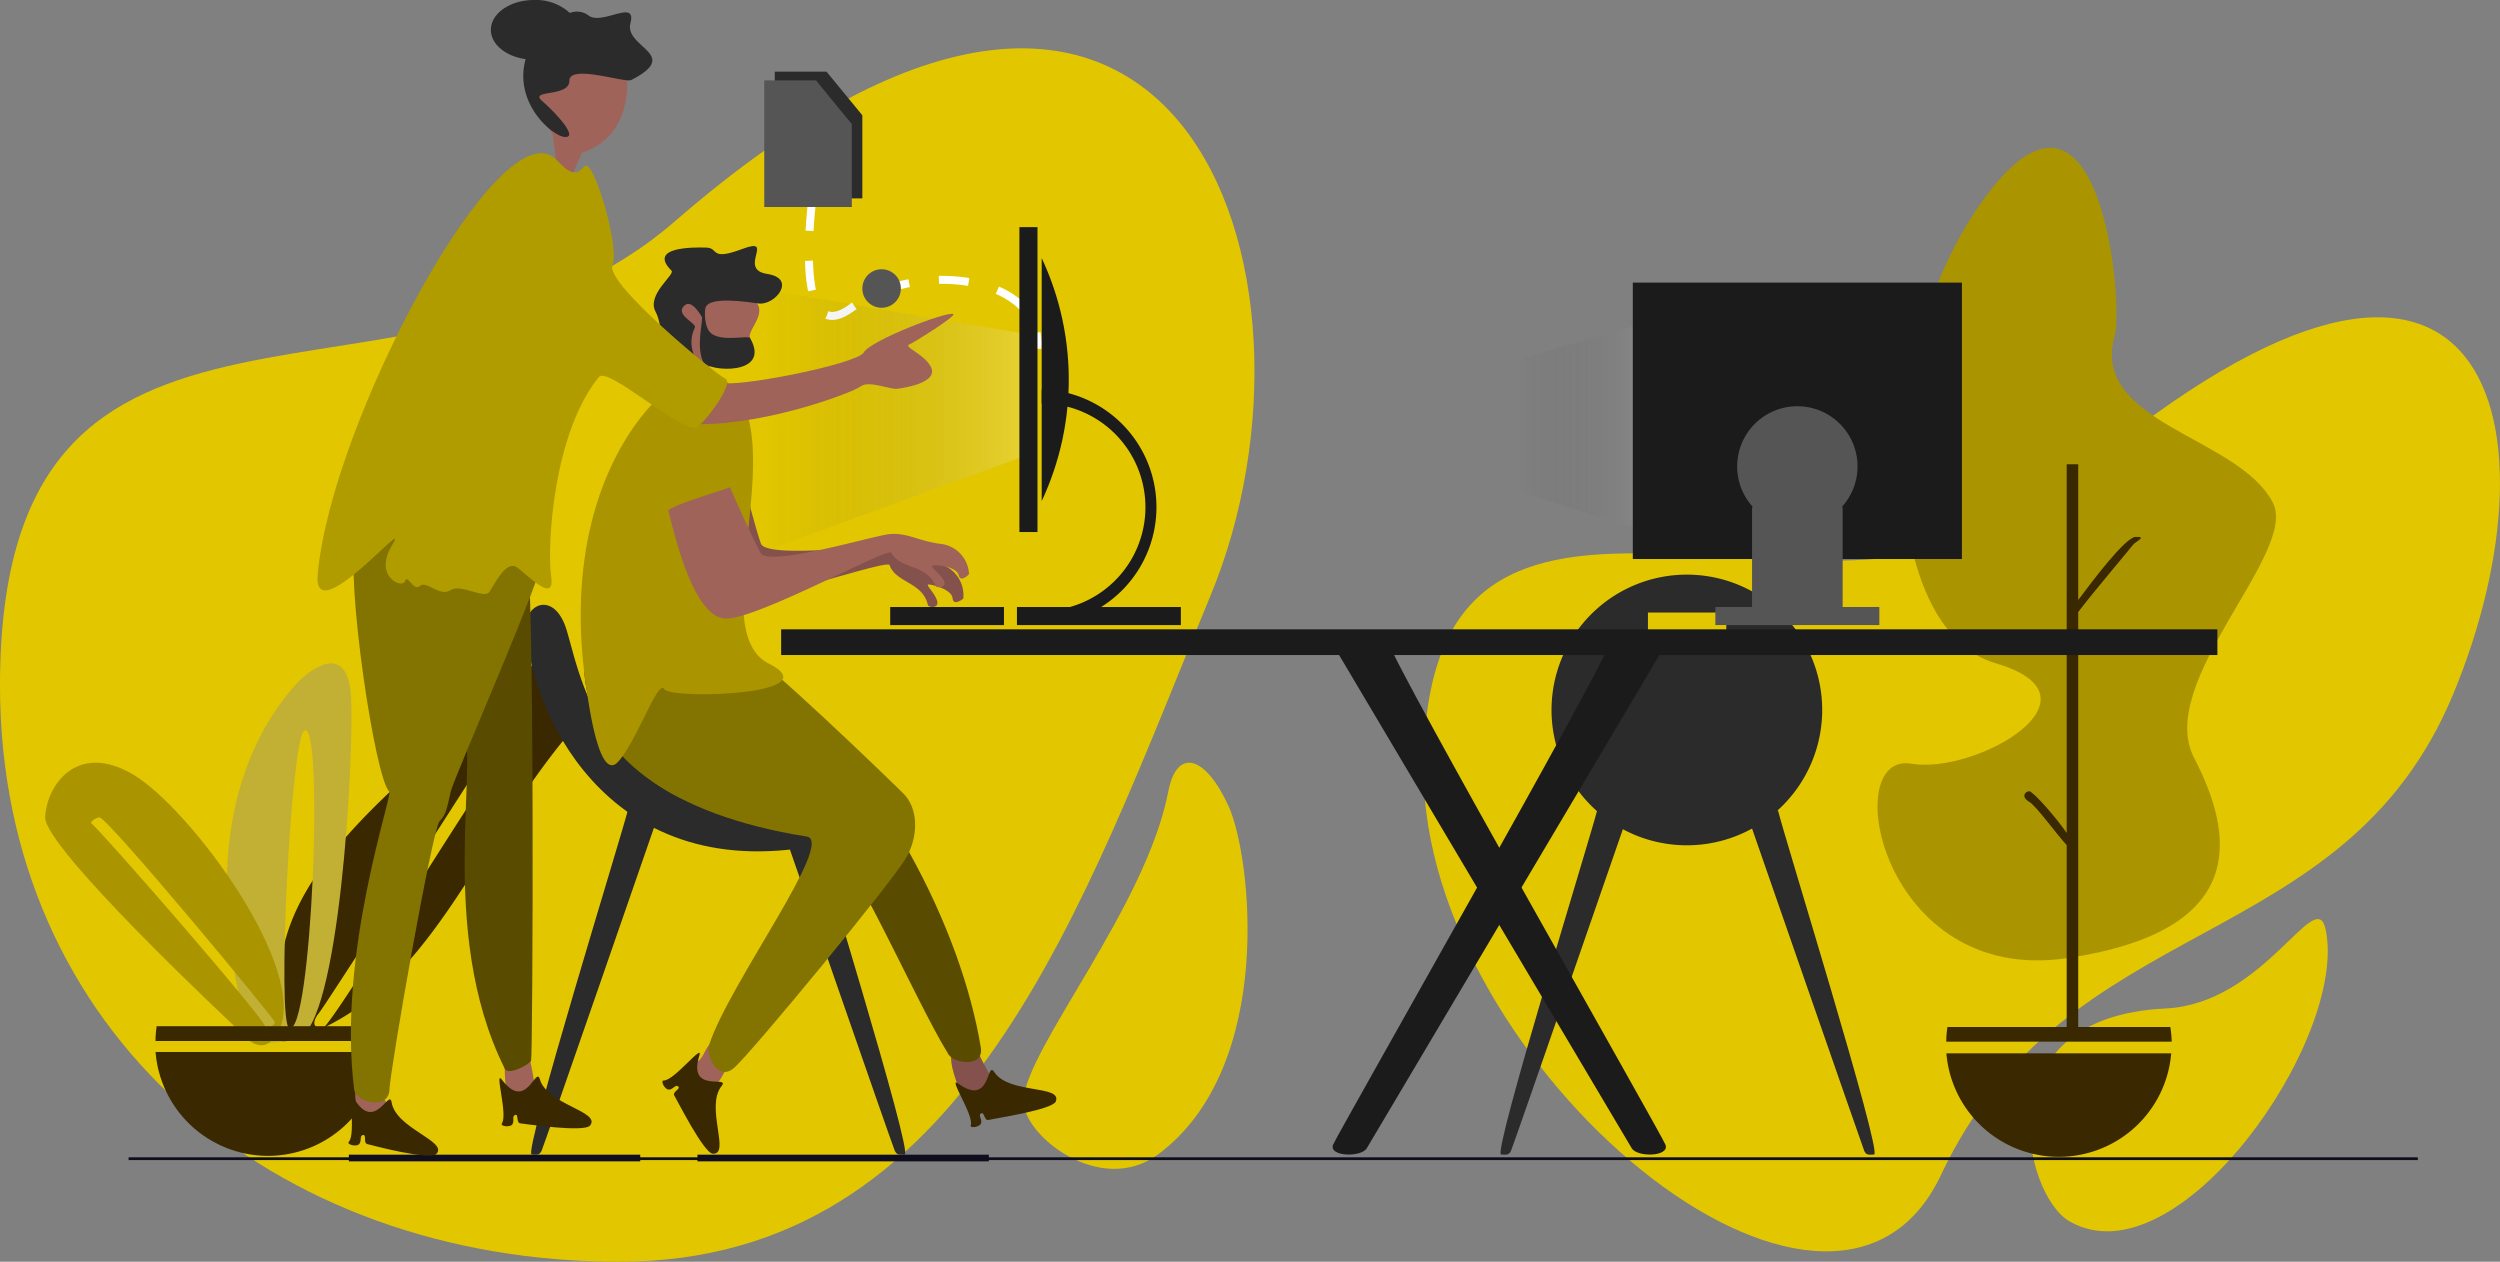 <svg xmlns="http://www.w3.org/2000/svg" xmlns:xlink="http://www.w3.org/1999/xlink" viewBox="0 0 314.03 158.49"><rect x="0" y="0" width="314.03" height="158.49" fill="#808080" stroke="none"/><defs><style>.cls-1{fill:#e2c700;}.cls-2{fill:#100e1e;}.cls-3{fill:#3a2800;}.cls-4{fill:#aa9500;}.cls-5{fill:#c1b033;}.cls-6,.cls-7{fill:none;stroke:#fff;stroke-miterlimit:10;}.cls-7{stroke-dasharray:3.76 3.76;}.cls-8{fill:#2b2b2b;}.cls-9{fill:#555;}.cls-10{fill:url(#linear-gradient);}.cls-11{fill:#1b1b1b;}.cls-12{fill:#9f635a;}.cls-13{fill:#84514c;}.cls-14{fill:#594c00;}.cls-15{fill:#837300;}.cls-16{fill:url(#linear-gradient-2);}.cls-17{fill:#b19c00;}</style><linearGradient id="linear-gradient" x1="190.56" y1="53.7" x2="213.7" y2="53.7" gradientUnits="userSpaceOnUse"><stop offset="0" stop-opacity="0"/><stop offset="1" stop-color="#fff" stop-opacity="0.2"/></linearGradient><linearGradient id="linear-gradient-2" x1="95.38" y1="52.86" x2="129.18" y2="52.86" xlink:href="#linear-gradient"/></defs><title>smallCollab</title><g id="Layer_2" data-name="Layer 2"><g id="main"><g id="webpage"><g id="rdmShape2"><path id="_2" data-name="2" class="cls-1" d="M272,126.68c12.5-.59,18.91-15.69,20.13-9.92,2.89,13.7-18.62,44.48-32.18,36.65C254.06,150,249.09,127.75,272,126.68Z"/><path id="_1" data-name="1" class="cls-1" d="M308.18,87.12c-13.78,33.27-48.57,26.94-64.36,60.45-13.72,29.13-65-13.79-65-50.84,0-49.85,52-10.89,79.93-35.16C312.54,14.93,322.36,52.89,308.18,87.12Z"/></g><g id="rdmShape1"><path id="_2-2" data-name="2" class="cls-1" d="M146.75,99.43c-2.8,14.49-17.82,32.23-18.18,38.72-.25,4.35,9.63,12.26,16.92,6.84,14.77-11,11.71-37.45,8.82-43.76S147.83,93.85,146.75,99.43Z"/><g id="_1-2" data-name="1"><path class="cls-1" d="M152.06,74.8c-16.2,39.13-30.72,83.69-74.27,83.69S0,129.67,0,86.11C0,27.5,51.91,56.31,84.81,27.77,148-27.06,168.73,34.56,152.06,74.8Z"/></g></g><rect id="allFFloor" class="cls-2" x="16.15" y="145.37" width="287.56" height="0.35"/><g id="Indvfloor"><rect id="_2-3" data-name="2" class="cls-2" x="87.61" y="145.04" width="36.6" height="0.84"/><rect id="_1-3" data-name="1" class="cls-2" x="43.82" y="145.04" width="36.6" height="0.84"/></g><g id="plant2"><path class="cls-3" d="M258.61,145.31a14.16,14.16,0,0,0,14.12-13H244.49A14.16,14.16,0,0,0,258.61,145.31Z"/><path class="cls-3" d="M272.62,129h-28a14,14,0,0,0-.15,1.85h28.32A14,14,0,0,0,272.62,129Z"/><path id="laeaf" class="cls-4" d="M265.64,42.09C266.76,38.2,263.87,5,249.3,24.86s-13.14,54.21,1.36,58.45-2.44,14-10.57,12.62c-9.22-1.61-3.77,27.87,19.51,24.43s20.91-15.7,16-25.18,13.08-25.73,9.92-32C281.24,54.76,262.42,53.25,265.64,42.09Z"/><path id="stem" class="cls-3" d="M268.26,67.44c-1.25,0-5.47,5.58-7.21,7.93V58.32H259.6v46.3c-1.38-2-4.23-5.23-4.7-5.23s-1.12.67,0,1.33c.87.51,3.42,4.06,4.7,5.44v23.11h1.45V76.87c1.84-2.42,6.56-8,6.88-8.43S269.78,67.38,268.26,67.44Z"/></g><g id="plant1"><path id="leaf3" class="cls-3" d="M63.89,86.09c-11.38,10.85-29.37,22.75-28.71,37.83.18,4-2.84,8.22,2.25,6.48a30.43,30.43,0,0,0,3.19-1.32c-1.13.22-1.6-.53-.54-1.85S62.23,93,62.23,93c1.26-.53,2.85.53,1.52,1.19s-21.4,33.64-23.13,34.92c14-6.7,19.21-22.94,30.69-36.77C72.51,90.87,75.26,75.24,63.89,86.09Z"/><path id="leaf2" class="cls-5" d="M44.11,87.72c-.37-7.58-5.5-3.36-6.86-1.85-14.63,16.31-6.71,41.76-6,43.42.32.76,1,2.61,6.17,1.11S44.49,95.31,44.11,87.72Zm-7.79,41.4c-1.55-.69.2-36.27,1.9-37.34C40.74,90.19,39.15,130.4,36.32,129.12Z"/><path id="leaf1" class="cls-4" d="M16.79,97.33c-7.23-4.32-11,1.5-11.11,5.34s23,25.53,24.52,26.94c0,0,2.73,3.8,4.76,0C39,122,24,101.66,16.79,97.33Zm16.58,31.75c.36-.61-21.16-25.31-21.95-25.7,0,0,.17-.49,1.05-.71s22,25.27,22.05,25.71S33,129.7,33.37,129.08Z"/><g id="vase"><path class="cls-3" d="M33.66,145.19a14.18,14.18,0,0,0,14.13-13.05H19.54A14.18,14.18,0,0,0,33.66,145.19Z"/><path class="cls-3" d="M47.68,128.9h-28a14.28,14.28,0,0,0-.15,1.86H47.82A14.28,14.28,0,0,0,47.68,128.9Z"/></g></g><g id="linesEtc"><g id="lines"><path class="cls-6" d="M102.84,19.54c-.08.34-.2,1-.34,2"/><path class="cls-7" d="M102,25.25c-.77,7.19-1,17.83,5,13.39,6.93-5.19,19.31-4.48,22.56,1.41"/><path class="cls-6" d="M130.2,41.8a7.21,7.21,0,0,1,.12,2"/></g><path id="folder" class="cls-8" d="M108.32,14.48V24.92h-11V9h6.5C105.8,11.42,108.32,14.48,108.32,14.48Z"/><path id="folder-2" data-name="folder" class="cls-9" d="M107,15.58V26H96V10.1h6.5C104.45,12.52,107,15.58,107,15.58Z"/><circle id="dot" class="cls-9" cx="110.74" cy="36.24" r="2.42"/></g><g id="chair"><path class="cls-8" d="M211.89,72.18a17,17,0,1,0,17,17A17,17,0,0,0,211.89,72.18Zm4.94,7.41H207V76.94h9.88Z"/><path id="_2-4" data-name="2" class="cls-8" d="M223.33,101.76l-3.44,1.77s14.05,40.46,14.27,41,.48.55,1.25.49C236.5,144.91,224,104.67,223.33,101.76Z"/><path id="_1-4" data-name="1" class="cls-8" d="M200.63,101.76l3.44,1.77s-14,40.46-14.26,41-.49.55-1.26.49C187.46,144.91,199.93,104.67,200.63,101.76Z"/></g><g id="pc"><polygon id="light" class="cls-10" points="213.53 68.92 190.56 61.67 191 45.07 213.7 38.49 213.53 68.92"/><rect id="board" class="cls-11" x="205.1" y="35.5" width="41.34" height="34.72"/><path id="stand" class="cls-9" d="M231.46,76.25V63.71h-.13a7.56,7.56,0,1,0-11.12,0h-.13V76.25h-4.61v2.27h20.6V76.25Z"/></g><g id="table"><path id="_2-5" data-name="2" class="cls-11" d="M209.2,143.79c.57,1.51-3.53,1.61-4.23.45-.3-.49-37.57-63.32-37.57-63.32l7-.27C175.07,83.56,208.68,142.42,209.2,143.79Z"/><path id="_1-5" data-name="1" class="cls-11" d="M167.45,143.79c-.57,1.51,3.53,1.61,4.23.45.3-.49,37.57-63.32,37.57-63.32l-7-.27C201.58,83.56,168,142.42,167.45,143.79Z"/><rect class="cls-11" x="98.12" y="79.05" width="180.41" height="3.23"/></g><g id="chair1"><g id="_2-6" data-name="2"><path class="cls-8" d="M101.56,101.76l-3.44,1.77s14,40.46,14.27,41,.48.55,1.25.49C114.73,144.91,102.26,104.67,101.56,101.76Z"/></g><g id="_1-6" data-name="1"><path class="cls-8" d="M78.87,101.76l3.43,1.77s-14,40.46-14.26,41-.49.55-1.26.49C65.69,144.91,78.16,104.67,78.87,101.76Z"/></g><path class="cls-8" d="M66.09,78.72c.31,9.71,9.59,32.59,36.52,27.49,1.85-.35,2.24-3.43,1.11-3.33-29.25,2.41-31-20.16-32.82-24.52C69.23,74.37,66,76,66.09,78.72Z"/></g><g id="man1"><path class="cls-12" d="M86.57,133.83c-1.06.33,2.11,3.47,3.14,2.65S91,134.19,92,133.23s-2-3.19-2.92-2S88.45,133.23,86.57,133.83Z"/><path class="cls-13" d="M120.18,136c1.09,3.08,8.06,2.29,4.91-.07-1.19-.9-3.61-7.14-3.7-6.22C121.13,132.44,118.12,130.15,120.18,136Z"/><path id="leftLeg" class="cls-14" d="M94.18,82.29c-.83-.72-20.9.24-20.78,2.15.68,10.3,11.27,18.12,28.74,19,3.4.18,12.54,21.82,17,29,.71,1.15,4.49,1.72,4.06-.88C120.8,117,111.14,96.92,94.18,82.29Z"/><path id="rightLeg" class="cls-15" d="M73.4,84.44c.68,10.3,10.64,17.91,27.93,20.64,3.66.58-9.79,18.52-12.26,26.19-.41,1.29,1.06,4.59,3.09,2.91s20.28-23.81,21.78-26.63,1.32-6.09-.44-7.85S95.23,82,94.18,82.29,73.28,82.53,73.4,84.44Z"/><path id="leftHand" class="cls-13" d="M121,75.19a4.07,4.07,0,0,0-3-4.36c-2.74-.86-3.86-2.07-6.07-2.24-2-.15-15.65,1.61-16.35-.31s-2.44-8.79-2.44-8.79c-1.26.26-8.21,1.1-8.14,1.72.29,2.67.83,13.95,5,14.52s21.46-5.54,21.74-4.75c.79,2.25,4.16,2.13,4.81,5,.08.36,1.51.49,1.15-.56s-1.51-2-1.05-2,2.89.61,3,1.71S121,75.19,121,75.19Z"/><path class="cls-12" d="M89.55,36.25c-1.21-.12-3.52,1.32-5,1.67s-2,5.25,1.73,7.31c.53,1.48,1.72,3.12,2.06,2.35.2-.44.6-1.14.88-1.77,2.87-.28,5.33-2.65,5-3.34C93.57,41.15,99.48,37.26,89.55,36.25Z"/><path id="hair" class="cls-8" d="M84.35,34c.49.49-3.17,3-2,5.16s0,5.62,4.27,6.33c1.94.32-.76-1.34.67-4.37.24-.51-2.65-1.63-1.28-2.77.68-.58,1.48.37,2.13,1.41.26.41-.77,3.57.18,5.69.57,1.26,8.67,1.8,5.89-3C94,42.11,91,42.9,89.51,42c-1.07-.63-1-2.71-.93-3.18.14-1.25,2.83-1.28,6.68-.7,2.08.3,4.9-3.14,1.11-3.71s1.1-4.72-3.09-3.15-2.91-.11-4.56-.16S81.33,31,84.35,34Z"/><path id="shirt" class="cls-4" d="M73.66,86.47c.32,2.11,1.63,11.84,4,9.2s5-10.43,5.78-9.11,21,.76,13.14-3.2c-8.73-4.36,4.17-30.48-6.41-36.13a3.57,3.57,0,0,0-3.05-.43C81.34,49.24,70,62.09,73.66,86.47Z"/><path id="rightHand" class="cls-12" d="M121.72,72.12a4,4,0,0,0-3.64-3.81c-2.84-.4-4.14-1.42-6.35-1.22-2,.19-15.17,4.17-16.18,2.38s-3.86-8.26-3.86-8.26c-1.19.46-7.91,2.44-7.74,3,.73,2.58,3.11,13.62,7.35,13.49s20.25-9,20.65-8.27c1.15,2.1,4.45,1.43,5.57,4.16.14.34,1.58.23,1-.74s-1.81-1.67-1.37-1.81,3,.14,3.26,1.19S121.72,72.12,121.72,72.12Z"/><path class="cls-3" d="M120.37,136.11c-1.4-1,2,4,1.57,5.23-.16.45,1.2.24,1.31-.29s-.43-1,0-1.2.38,1,.94.83,8-1.26,8.43-2.32c.83-2.12-5.92-.89-7.74-3.71C123.9,133.15,124.49,139.1,120.37,136.11Z"/><path class="cls-3" d="M87.85,132.59c.52-1.64-3.14,3.15-4.47,3.13-.48,0,.14,1.21.68,1.15s.79-.7,1.14-.39-.8.66-.49,1.15,3.69,7.23,4.83,7.29c2.27.12-1-5.9,1.11-8.51C91.77,135,86.31,137.44,87.85,132.59Z"/></g><g id="computer"><polygon id="light-2" data-name="light" class="cls-16" points="129.18 42.01 95.38 36.24 95.38 69.47 129.18 57.11 129.18 42.01"/><rect id="keyboard" class="cls-11" x="117.83" y="70.24" width="2.27" height="14.29" transform="translate(196.35 -41.58) rotate(90)"/><g id="monitor"><rect id="stand-2" data-name="stand" class="cls-11" x="136.9" y="67.09" width="2.27" height="20.59" transform="translate(215.42 -60.65) rotate(90)"/><path class="cls-11" d="M130.85,48.91v1.77a13,13,0,0,1,0,26.06V78.5a14.8,14.8,0,0,0,0-29.59Z"/><path class="cls-11" d="M130.85,32.42V62.94a35.95,35.95,0,0,0,0-30.52Z"/><rect class="cls-11" x="128.05" y="28.53" width="2.27" height="38.3"/></g></g><g id="woman1"><path id="leftFoot" class="cls-12" d="M63.45,132.55c-.09.83-.26,6.35,1.41,6.74s2,0,2.38-.53-.83-7.94-1.54-7.67A14.38,14.38,0,0,0,63.45,132.55Z"/><path id="rightFoot" class="cls-12" d="M46.89,134.27c.38.92,1.14,4.2,2.2,4.79s-3.53,1.53-4.06.79-.63-5.19,0-6.24S46.89,134.27,46.89,134.27Z"/><path id="shoe" class="cls-3" d="M44.48,138c-.87-1.48.25,4.44-.66,5.42-.33.35,1,.7,1.32.26s0-1.06.47-1.11,0,1,.52,1.14,7.85,2.07,8.66,1.26c1.6-1.6-5.07-3.19-5.6-6.51C48.91,136.67,47.06,142.35,44.48,138Z"/><path id="shoe-2" data-name="shoe" class="cls-3" d="M63.05,135.63c-1-1.37.76,4.39,0,5.46-.29.39,1.07.58,1.33.11s-.11-1,.34-1.15.08,1,.65,1.06,8,1.17,8.75.27c1.41-1.78-5.4-2.59-6.31-5.82C67.3,133.84,66.12,139.7,63.05,135.63Z"/><path id="leftLeg-2" data-name="leftLeg" class="cls-14" d="M66.09,68.43c1.11,2.21.84,64.38.62,64.82s-2.86,1.91-3.3,1C54.68,116.76,60.5,94.89,58,90.75,55.87,87.12,45,67.07,47.18,67.13S66.09,68.43,66.09,68.43Z"/><path id="rightLeg-2" data-name="rightLeg" class="cls-15" d="M44.67,67.86c-1.29,4.85,2.46,30.07,4.23,31.56.48.41-6.57,20.34-4.41,37.45.2,1.59,4.33,2.64,4.43,0s5.4-32.83,6.29-33.7,1-2,1.41-3.75S68.79,70.9,68.08,70.2,46.83,59.7,44.67,67.86Z"/><path id="hand" class="cls-12" d="M119.76,39.46c-.57-.48-10.41,3.29-11.25,4.8S91.63,48.9,90.39,48s-3.4,5.29-2.56,5.29c8.78,0,19.32-4,20.29-4.76s3.7.39,4.5.31,5.55-.75,4.23-2.91c-.95-1.55-3.35-2.34-2.65-2.65S120.07,39.73,119.76,39.46Z"/><path id="face" class="cls-12" d="M78.57,8.11c-.27-1.32-4.32-1.5-7.58-1s-3.7,4.76-3.79,5.64c0,.46,1,2.42,2.22,4.08v.06L70,21.21c.18,1.32,1.45,1.63,2,.48l1.09-2.49C79.45,17.1,79,10.12,78.57,8.11Z"/><path id="hair-2" data-name="hair" class="cls-8" d="M79.19,2.91C80-.18,75.77,3.14,74,2a2.42,2.42,0,0,0-2.42-.37A6.31,6.31,0,0,0,67.08,0c-3,0-5.42,1.68-5.42,3.75,0,1.82,1.88,3.33,4.36,3.68-1.51,5.51,3.31,9.62,4.88,9.77,1.85.17-1.06-3-2.79-4.5s3.41-.44,3.41-2.56,7,.31,7.77-.09C85.68,6.79,78.4,6,79.19,2.91Z"/><path class="cls-17" d="M69.93,20.11C63,12.87,41.49,53.18,39.9,72.23c-.59,7.1,11.91-7.94,9.4-3.84S50.62,74,50.88,73s1.06,1.34,1.86.6,2.51,1.42,3.83.54,4.24,1.17,4.9.21S63.58,70.24,65,71.3s4.76,4.63,4.23,1.06.22-17.94,6-25c1.16-1.43,10.85,7.54,12.44,6.21s4.5-5.55,3.44-6S76,35.62,76.94,33.34,74.49,19.58,73.4,20.9,71.49,21.73,69.93,20.11Z"/></g></g></g></g></svg>